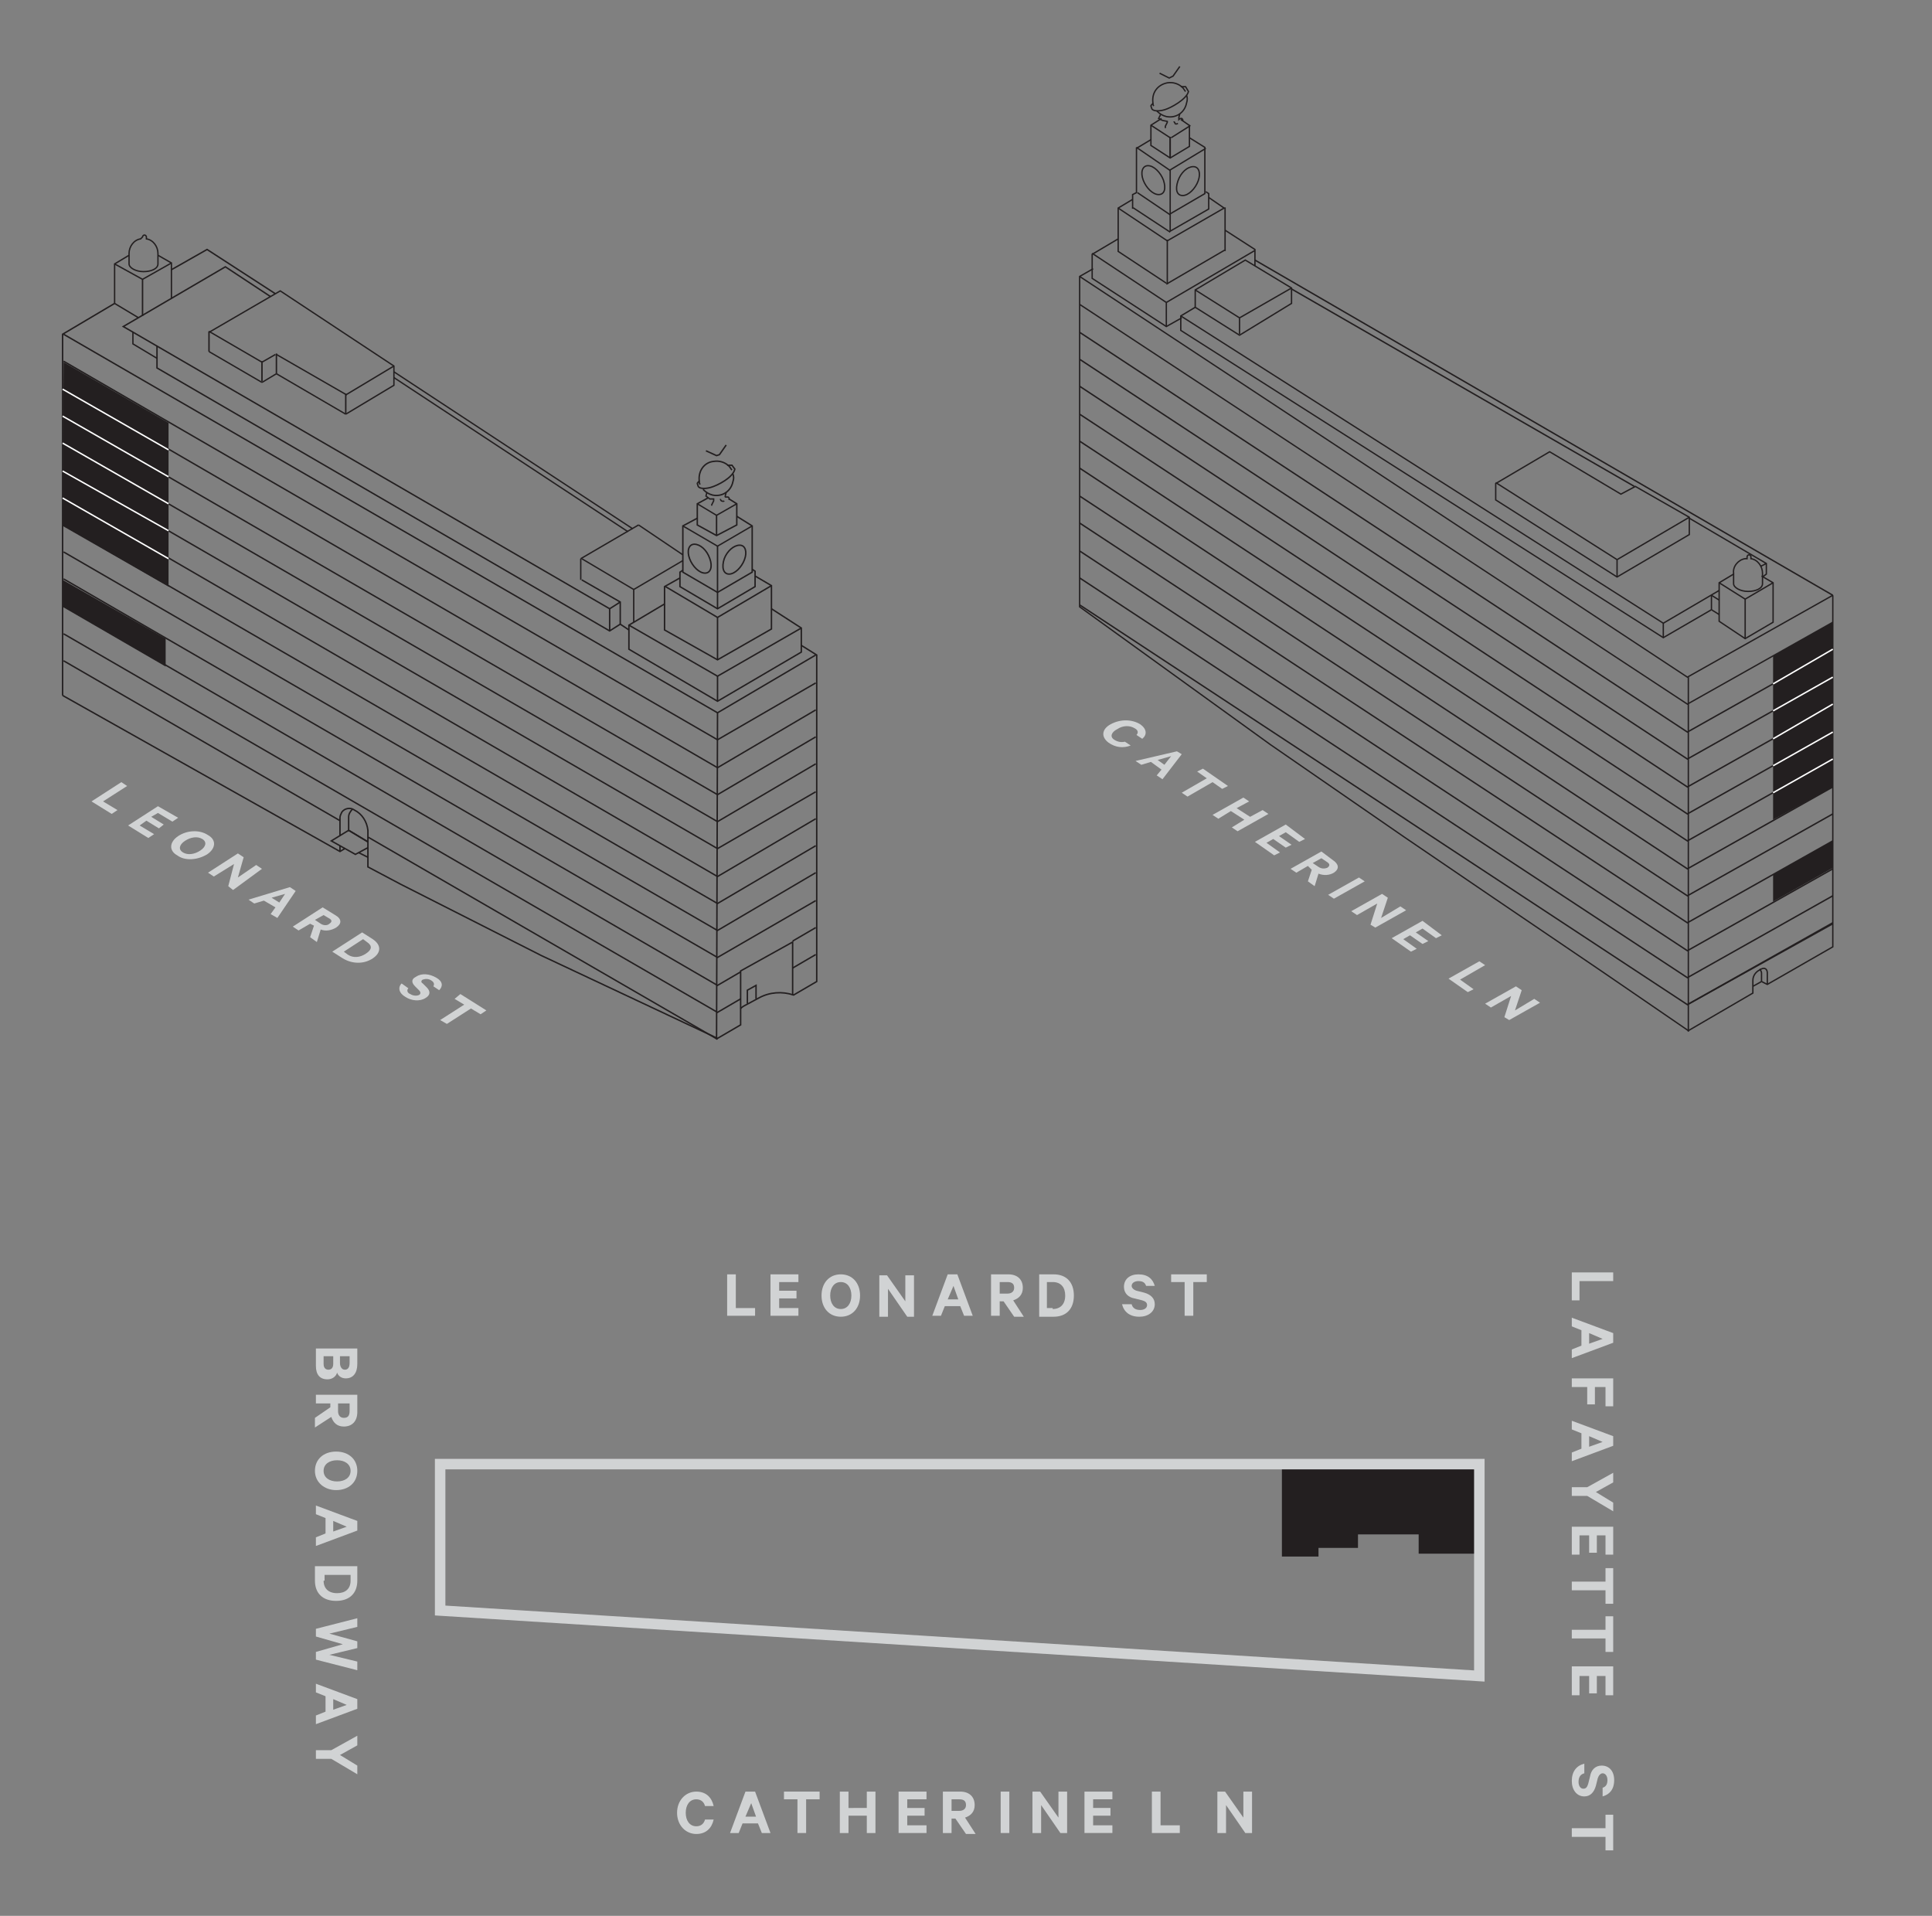 <?xml version="1.0" encoding="utf-8"?>
<!-- Generator: Adobe Illustrator 23.0.0, SVG Export Plug-In . SVG Version: 6.00 Build 0)  -->
<svg version="1.1" id="Layer_1" xmlns="http://www.w3.org/2000/svg" xmlns:xlink="http://www.w3.org/1999/xlink" x="0px" y="0px"
	 viewBox="0 0 200.6 198.9" style="enable-background:new 0 0 200.6 198.9;" xml:space="preserve">
<rect x="0" y="0" width="200.6" height="198.9" fill="#808080" stroke="none"/>
<style type="text/css">
	.st0{enable-background:new    ;}
	.st1{fill:#D1D3D4;}
	.st2{fill:#231F20;}
	.st3{clip-path:url(#SVGID_2_);}
	.st4{fill:none;stroke:#D1D3D4;stroke-width:1.09;stroke-miterlimit:10;}
	.st5{clip-path:url(#SVGID_4_);}
	.st6{fill:none;stroke:#231F20;stroke-width:0.15;stroke-miterlimit:10;}
	.st7{fill:none;stroke:#231F20;stroke-width:0.14;stroke-miterlimit:10;}
	.st8{clip-path:url(#SVGID_6_);}
	.st9{clip-path:url(#SVGID_8_);}
	.st10{fill:none;stroke:#231F20;stroke-width:0.14;stroke-linejoin:bevel;}
	.st11{clip-path:url(#SVGID_10_);}
	.st12{clip-path:url(#SVGID_12_);}
	.st13{clip-path:url(#SVGID_14_);}
	.st14{clip-path:url(#SVGID_16_);}
	.st15{clip-path:url(#SVGID_18_);}
	.st16{fill:none;stroke:#FFFFFF;stroke-width:0.15;stroke-miterlimit:10;}
	.st17{clip-path:url(#SVGID_20_);}
	.st18{clip-path:url(#SVGID_22_);}
	.st19{clip-path:url(#SVGID_24_);}
	.st20{clip-path:url(#SVGID_26_);}
	.st21{clip-path:url(#SVGID_28_);}
	.st22{clip-path:url(#SVGID_30_);}
	.st23{clip-path:url(#SVGID_32_);}
</style>
<title>residence_N_4_key</title>
<g>
	<g id="Layer_1_copy">
		<g>
			<g class="st0">
				<path class="st1" d="M34,143.2c-0.8,0-1.2-0.5-1.2-1.4V140h4.3v1.6c0,0.9-0.4,1.5-1.2,1.5c-0.5,0-0.8-0.3-0.9-0.6
					C34.9,142.9,34.5,143.2,34,143.2z M33.6,140.8v0.8c0,0.4,0.2,0.6,0.5,0.6c0.3,0,0.5-0.2,0.5-0.6v-0.8H33.6z M35.3,141.5
					c0,0.4,0.2,0.7,0.5,0.7c0.3,0,0.5-0.2,0.5-0.7v-0.7h-1V141.5z"/>
				<path class="st1" d="M34.4,145.7h-1.6v-0.9h4.3v1.8c0,0.9-0.5,1.5-1.4,1.5c-0.7,0-1.1-0.4-1.3-1l-1.7,1.1v-1l1.6-1.1V145.7z
					 M35.1,145.7v0.8c0,0.4,0.2,0.7,0.6,0.7c0.4,0,0.6-0.2,0.6-0.7v-0.8H35.1z"/>
			</g>
			<g class="st0">
				<path class="st1" d="M32.7,152.7c0-1.2,0.9-2,2.2-2c1.3,0,2.2,0.8,2.2,2c0,1.2-0.9,2-2.2,2C33.7,154.7,32.7,153.9,32.7,152.7z
					 M36.4,152.7c0-0.7-0.6-1.1-1.4-1.1c-0.8,0-1.4,0.4-1.4,1.1c0,0.7,0.6,1.1,1.4,1.1C35.8,153.8,36.4,153.4,36.4,152.7z"/>
			</g>
			<g class="st0">
				<path class="st1" d="M37.1,158.9l-4.3,1.6v-0.9l1-0.4v-1.6l-1-0.4v-0.9l4.3,1.6V158.9z M34.6,157.9v1.1l1.4-0.5L34.6,157.9z"/>
			</g>
			<g class="st0">
				<path class="st1" d="M37.1,162.6v1.5c0,1.3-0.8,2.1-2.2,2.1s-2.2-0.8-2.2-2.1v-1.5H37.1z M33.6,164.1c0,0.8,0.5,1.3,1.4,1.3
					c0.8,0,1.4-0.4,1.4-1.3v-0.6h-2.7V164.1z"/>
			</g>
			<g class="st0">
				<path class="st1" d="M37.1,171.1l-2.9,0.7l2.9,0.7v0.9l-4.3-1.1v-0.8l2.8-0.8l-2.8-0.8v-0.8l4.3-1.1v0.9l-2.9,0.7l2.9,0.8V171.1
					z"/>
			</g>
			<g class="st0">
				<path class="st1" d="M37.1,177.4l-4.3,1.6v-0.9l1-0.4v-1.6l-1-0.4v-0.9l4.3,1.6V177.4z M34.6,176.4v1.1l1.4-0.5L34.6,176.4z"/>
			</g>
			<g class="st0">
				<path class="st1" d="M37.1,183.3v0.9l-2.7-1.6h-1.6v-0.9h1.6l2.7-1.5v1l-1.8,1L37.1,183.3z"/>
			</g>
		</g>
		<g>
			<g class="st0">
				<path class="st1" d="M167.5,132.1v0.9H164v2h-0.8v-2.9H167.5z"/>
			</g>
			<g class="st0">
				<path class="st1" d="M167.5,139.4l-4.3,1.6v-0.9l1-0.4v-1.6l-1-0.4v-0.9l4.3,1.6V139.4z M165,138.4v1.1l1.4-0.5L165,138.4z"/>
			</g>
			<g class="st0">
				<path class="st1" d="M163.2,143.1h4.3v2.9h-0.8v-2h-1.1v1.8h-0.8V144h-1.6V143.1z"/>
			</g>
			<g class="st0">
				<path class="st1" d="M167.5,150.1l-4.3,1.6v-0.9l1-0.4v-1.6l-1-0.4v-0.9l4.3,1.6V150.1z M165,149.1v1.1l1.4-0.5L165,149.1z"/>
			</g>
			<g class="st0">
				<path class="st1" d="M167.5,156v0.9l-2.7-1.6h-1.6v-0.9h1.6l2.7-1.5v1l-1.8,1L167.5,156z"/>
				<path class="st1" d="M167.5,161.4h-0.8v-2h-0.9v1.8h-0.8v-1.8h-1v2h-0.8v-2.9h4.3V161.4z"/>
				<path class="st1" d="M167.5,162.8v3.7h-0.8v-1.4h-3.5v-0.9h3.5v-1.4H167.5z"/>
				<path class="st1" d="M167.5,167.8v3.7h-0.8v-1.4h-3.5v-0.9h3.5v-1.4H167.5z"/>
				<path class="st1" d="M167.5,176h-0.8v-2h-0.9v1.8h-0.8v-1.8h-1v2h-0.8V173h4.3V176z"/>
			</g>
			<g class="st0">
				<path class="st1" d="M164.5,184.1c-0.4,0.1-0.6,0.4-0.6,0.9c0,0.4,0.2,0.7,0.5,0.7c0.3,0,0.4-0.2,0.5-0.5l0.2-0.8
					c0.1-0.6,0.5-1.1,1.2-1.1c0.8,0,1.3,0.6,1.3,1.5c0,1-0.5,1.5-1.2,1.7v-0.9c0.3-0.1,0.5-0.3,0.5-0.8c0-0.4-0.2-0.7-0.5-0.7
					c-0.2,0-0.4,0.2-0.5,0.5l-0.2,0.8c-0.2,0.7-0.6,1.1-1.2,1.1c-0.8,0-1.3-0.7-1.3-1.6c0-1,0.5-1.6,1.3-1.8V184.1z"/>
			</g>
			<g class="st0">
				<path class="st1" d="M167.5,188.4v3.7h-0.8v-1.4h-3.5v-0.9h3.5v-1.4H167.5z"/>
			</g>
		</g>
		<g>
			<g class="st0">
				<path class="st1" d="M75.5,132.3h0.9v3.5h2v0.8h-2.9V132.3z"/>
				<path class="st1" d="M82.9,132.3v0.8h-2v0.9h1.8v0.8h-1.8v1h2v0.8H80v-4.3H82.9z"/>
			</g>
			<g class="st0">
				<path class="st1" d="M87.3,136.7c-1.2,0-2-0.9-2-2.2c0-1.3,0.8-2.2,2-2.2c1.2,0,2,0.9,2,2.2C89.3,135.8,88.5,136.7,87.3,136.7z
					 M87.3,133.1c-0.7,0-1.1,0.6-1.1,1.4c0,0.8,0.4,1.4,1.1,1.4c0.7,0,1.1-0.6,1.1-1.4C88.4,133.7,88,133.1,87.3,133.1z"/>
			</g>
			<g class="st0">
				<path class="st1" d="M94.9,136.7h-0.7l-2-2.9v2.9h-0.9v-4.3h0.8l1.9,2.7v-2.7h0.9V136.7z"/>
			</g>
			<g class="st0">
				<path class="st1" d="M99.4,132.3l1.6,4.3h-0.9l-0.4-1h-1.6l-0.4,1h-0.9l1.6-4.3H99.4z M98.4,134.9h1.1l-0.5-1.4L98.4,134.9z"/>
			</g>
			<g class="st0">
				<path class="st1" d="M103.8,135v1.6h-0.9v-4.3h1.8c0.9,0,1.5,0.5,1.5,1.4c0,0.7-0.4,1.1-1,1.3l1.1,1.7h-1l-1.1-1.6H103.8z
					 M103.8,134.3h0.8c0.4,0,0.7-0.2,0.7-0.6c0-0.4-0.2-0.6-0.7-0.6h-0.8V134.3z"/>
				<path class="st1" d="M107.9,132.3h1.5c1.3,0,2.1,0.8,2.1,2.2s-0.8,2.2-2.1,2.2h-1.5V132.3z M109.3,135.9c0.8,0,1.3-0.5,1.3-1.4
					c0-0.8-0.4-1.4-1.3-1.4h-0.6v2.7H109.3z"/>
			</g>
			<g class="st0">
				<path class="st1" d="M117.5,135.4c0.1,0.4,0.4,0.6,0.9,0.6c0.4,0,0.7-0.2,0.7-0.5c0-0.3-0.2-0.4-0.5-0.5l-0.8-0.2
					c-0.6-0.1-1.1-0.5-1.1-1.2c0-0.8,0.6-1.3,1.5-1.3c1,0,1.5,0.5,1.7,1.2H119c-0.1-0.3-0.3-0.5-0.8-0.5c-0.4,0-0.7,0.2-0.7,0.5
					c0,0.2,0.2,0.4,0.5,0.5l0.8,0.2c0.7,0.2,1.1,0.6,1.1,1.2c0,0.8-0.7,1.3-1.6,1.3c-1,0-1.6-0.5-1.8-1.3H117.5z"/>
			</g>
			<g class="st0">
				<path class="st1" d="M121.6,132.3h3.7v0.8h-1.4v3.5H123v-3.5h-1.4V132.3z"/>
			</g>
		</g>
		<g>
			<g class="st0">
				<path class="st1" d="M72.3,186c1,0,1.6,0.6,1.8,1.5h-0.9c-0.1-0.4-0.4-0.7-0.9-0.7c-0.7,0-1.1,0.6-1.1,1.4
					c0,0.8,0.4,1.4,1.1,1.4c0.5,0,0.8-0.3,0.9-0.7h0.9c-0.2,0.9-0.8,1.5-1.8,1.5c-1.1,0-2-0.9-2-2.2C70.3,186.9,71.2,186,72.3,186z"
					/>
			</g>
			<g class="st0">
				<path class="st1" d="M78.4,186l1.6,4.3h-0.9l-0.4-1h-1.6l-0.4,1h-0.9l1.6-4.3H78.4z M77.4,188.6h1.1l-0.5-1.4L77.4,188.6z"/>
			</g>
			<g class="st0">
				<path class="st1" d="M81.4,186h3.7v0.8h-1.4v3.5h-0.9v-3.5h-1.4V186z"/>
			</g>
			<g class="st0">
				<path class="st1" d="M90.9,186v4.3H90v-1.8h-1.9v1.8h-0.9V186h0.9v1.7H90V186H90.9z"/>
			</g>
			<g class="st0">
				<path class="st1" d="M96.2,186v0.8h-2v0.9H96v0.8h-1.8v1h2v0.8h-2.9V186H96.2z"/>
				<path class="st1" d="M98.8,188.7v1.6h-0.9V186h1.8c0.9,0,1.5,0.5,1.5,1.4c0,0.7-0.4,1.1-1,1.3l1.1,1.7h-1l-1.1-1.6H98.8z
					 M98.8,188h0.8c0.4,0,0.7-0.2,0.7-0.6c0-0.4-0.2-0.6-0.7-0.6h-0.8V188z"/>
			</g>
			<g class="st0">
				<path class="st1" d="M104.8,190.3h-0.9V186h0.9V190.3z"/>
			</g>
			<g class="st0">
				<path class="st1" d="M110.8,190.3h-0.7l-2-2.9v2.9h-0.9V186h0.8l1.9,2.7V186h0.9V190.3z"/>
				<path class="st1" d="M115.5,186v0.8h-2v0.9h1.8v0.8h-1.8v1h2v0.8h-2.9V186H115.5z"/>
				<path class="st1" d="M119.6,186h0.9v3.5h2v0.8h-2.9V186z"/>
			</g>
			<g class="st0">
				<path class="st1" d="M130,190.3h-0.7l-2-2.9v2.9h-0.9V186h0.8l1.9,2.7V186h0.9V190.3z"/>
			</g>
		</g>
	</g>
	<g>
		<polyline class="st2" points="133.1,151.9 133.1,152 133.1,161.6 136.9,161.6 136.9,160.7 141,160.7 141,159.3 147.3,159.3 
			147.3,161.3 153.6,161.3 153.6,152 		"/>
		<g>
			<defs>
				<rect id="SVGID_1_" x="44.3" y="150.4" width="112" height="25.3"/>
			</defs>
			<clipPath id="SVGID_2_">
				<use xlink:href="#SVGID_1_"  style="overflow:visible;"/>
			</clipPath>
			<g class="st3">
				<polygon class="st4" points="153.6,152 153.6,174 45.7,167.2 45.7,152 				"/>
			</g>
		</g>
		<g>
			<defs>
				<rect id="SVGID_3_" x="4.7" y="6" width="187.4" height="104.8"/>
			</defs>
			<clipPath id="SVGID_4_">
				<use xlink:href="#SVGID_3_"  style="overflow:visible;"/>
			</clipPath>
			<g class="st5">
				<g class="st0">
					<path class="st1" d="M12.6,81.2l0.6,0.4l-2.5,1.6l1.5,0.9l-0.6,0.4l-2.1-1.3L12.6,81.2z"/>
					<path class="st1" d="M18.5,84.9l-0.6,0.4l-1.5-0.9l-0.7,0.4l1.3,0.8l-0.5,0.4l-1.3-0.8l-0.7,0.5l1.5,0.9l-0.6,0.4l-2.1-1.3
						l3.1-2L18.5,84.9z"/>
				</g>
				<g class="st0">
					<path class="st1" d="M18.4,88.8c-0.9-0.5-0.8-1.4,0.1-2c0.9-0.6,2.2-0.7,3.1-0.1c0.9,0.5,0.8,1.4-0.1,2
						C20.5,89.3,19.2,89.4,18.4,88.8z M21,87.1c-0.5-0.3-1.2-0.2-1.8,0.2c-0.6,0.4-0.7,0.9-0.2,1.2c0.5,0.3,1.2,0.2,1.8-0.2
						C21.4,87.9,21.5,87.4,21,87.1z"/>
				</g>
				<g class="st0">
					<path class="st1" d="M24.2,92.4L23.7,92l0.6-2.3l-2.1,1.3l-0.6-0.4l3.1-2l0.6,0.4l-0.6,2.1l1.9-1.3l0.6,0.4L24.2,92.4z"/>
				</g>
				<g class="st0">
					<path class="st1" d="M30.7,92.5l-1.9,2.8l-0.7-0.4l0.5-0.7l-1.2-0.7l-1,0.3l-0.6-0.4l4.3-1.3L30.7,92.5z M28.2,93.2l0.8,0.5
						l0.6-0.9L28.2,93.2z"/>
				</g>
				<g class="st0">
					<path class="st1" d="M32.2,95.9L31,96.6l-0.6-0.4l3.1-2l1.3,0.8c0.7,0.4,0.7,0.9,0.1,1.3c-0.5,0.3-1.1,0.4-1.6,0.2l-0.4,1.3
						l-0.7-0.5l0.4-1.2L32.2,95.9z M32.7,95.5l0.6,0.4c0.3,0.2,0.7,0.2,0.9,0c0.3-0.2,0.3-0.4-0.1-0.6L33.6,95L32.7,95.5z"/>
					<path class="st1" d="M37.6,96.8l1.1,0.7c0.9,0.6,0.9,1.4,0,2c-0.9,0.6-2.1,0.6-3.1,0l-1.1-0.7L37.6,96.8z M36.1,99.1
						c0.6,0.4,1.3,0.3,1.9-0.1c0.6-0.4,0.7-0.8,0.1-1.2l-0.4-0.3l-2,1.3L36.1,99.1z"/>
				</g>
				<g class="st0">
					<path class="st1" d="M42.4,102.6c-0.2,0.2-0.1,0.5,0.2,0.6c0.3,0.2,0.7,0.2,0.9,0.1c0.2-0.1,0.2-0.3,0-0.5l-0.4-0.4
						c-0.3-0.3-0.5-0.7,0.1-1c0.6-0.4,1.4-0.3,2.1,0.1c0.7,0.4,0.7,0.9,0.3,1.3l-0.6-0.4c0.1-0.2,0.1-0.4-0.2-0.6
						c-0.3-0.2-0.6-0.2-0.9-0.1c-0.2,0.1-0.2,0.3,0,0.4l0.4,0.4c0.4,0.4,0.4,0.8-0.1,1.1c-0.6,0.4-1.5,0.3-2.1-0.1
						c-0.7-0.4-0.8-1-0.4-1.4L42.4,102.6z"/>
				</g>
				<g class="st0">
					<path class="st1" d="M47.8,103.2l2.7,1.7l-0.6,0.4l-1-0.6l-2.5,1.6l-0.7-0.4l2.5-1.6l-1-0.6L47.8,103.2z"/>
				</g>
				<line class="st6" x1="74.5" y1="68.5" x2="74.5" y2="64.1"/>
				<line class="st6" x1="14.8" y1="32.8" x2="14.8" y2="29"/>
				<line class="st6" x1="27.2" y1="37.5" x2="27.2" y2="39.6"/>
				<line class="st6" x1="21.7" y1="34.4" x2="21.7" y2="36.5"/>
				<line class="st6" x1="28.7" y1="36.7" x2="28.7" y2="38.8"/>
				<line class="st7" x1="28.7" y1="38.8" x2="27.2" y2="39.7"/>
				<line class="st7" x1="28.6" y1="36.8" x2="27.2" y2="37.6"/>
				<line class="st7" x1="66.3" y1="54.5" x2="60.3" y2="58"/>
				<line class="st7" x1="70.9" y1="58.2" x2="65.8" y2="61.2"/>
				<line class="st6" x1="35.9" y1="40.9" x2="35.9" y2="43"/>
				<line class="st7" x1="40.9" y1="39.2" x2="65.2" y2="55.2"/>
				<line class="st7" x1="66.3" y1="54.5" x2="70.9" y2="57.6"/>
				<line class="st7" x1="40.9" y1="38.6" x2="65.7" y2="54.9"/>
				<line class="st7" x1="11.9" y1="31.5" x2="14.4" y2="33"/>
				<line class="st7" x1="21.7" y1="34.4" x2="27.2" y2="37.6"/>
				<line class="st7" x1="28.7" y1="36.8" x2="36" y2="41"/>
				<line class="st7" x1="28.7" y1="38.8" x2="35.9" y2="43"/>
				<line class="st7" x1="60.4" y1="58" x2="65.8" y2="61.2"/>
				<line class="st6" x1="74.4" y1="55.6" x2="74.4" y2="53.5"/>
				<polyline class="st6" points="65.3,65.4 64.4,64.8 63.3,65.5 16.3,38.2 16.3,35.9 				"/>
				<polyline class="st6" points="28.1,30.8 23.4,27.7 12.8,33.9 63.3,63.2 				"/>
				<line class="st6" x1="63.3" y1="63.2" x2="63.3" y2="65.5"/>
				<line class="st6" x1="64.4" y1="62.5" x2="63.3" y2="63.2"/>
				<polyline class="st6" points="64.4,64.8 64.4,62.5 60.4,60.2 				"/>
				<line class="st6" x1="74.5" y1="72.8" x2="74.5" y2="70.2"/>
				<polyline class="st6" points="80.1,63.2 83.2,65.2 83.2,67.7 74.5,72.8 65.3,67.4 65.3,64.9 69,62.7 				"/>
				<polyline class="st6" points="83.2,65.2 74.5,70.2 65.3,64.9 				"/>
				<polyline class="st7" points="13.8,34.5 13.8,35.7 16.3,37.2 				"/>
				<line class="st7" x1="21.7" y1="36.5" x2="27.2" y2="39.7"/>
				<line class="st7" x1="60.3" y1="60.2" x2="60.3" y2="58"/>
				<line class="st7" x1="65.8" y1="64.6" x2="65.8" y2="61.2"/>
				<polyline class="st7" points="78.1,54.6 74.5,56.7 70.9,54.6 				"/>
				<polyline class="st6" points="78.1,59.1 78.4,59.3 78.4,60.9 74.5,63.2 70.6,60.9 70.6,59.4 70.9,59.2 				"/>
				<line class="st6" x1="74.5" y1="63.2" x2="74.5" y2="56.7"/>
				<polyline class="st6" points="78.4,59.8 80.1,60.8 80.1,65.3 74.5,68.5 69,65.4 69,60.9 70.6,60 				"/>
				<polyline class="st6" points="80.1,60.8 74.5,64.1 69.1,60.9 				"/>
				<polyline class="st6" points="11.9,31.5 6.5,34.7 6.5,72.2 				"/>
				<polyline class="st6" points="17.8,28 21.5,25.9 28.6,30.5 				"/>
				<line class="st6" x1="74.5" y1="74" x2="74.4" y2="107.9"/>
				<line class="st6" x1="74.5" y1="107.9" x2="38.2" y2="86.9"/>
				<polyline class="st6" points="84.7,73.7 74.5,79.7 6.6,40.3 				"/>
				<polyline class="st6" points="84.7,76.5 74.5,82.5 6.6,43.2 				"/>
				<polyline class="st6" points="84.7,79.3 74.5,85.3 6.6,46 				"/>
				<polyline class="st6" points="84.7,82.2 74.5,88.1 6.6,48.8 				"/>
				<polyline class="st6" points="84.7,85 74.5,91 6.6,51.6 				"/>
				<polyline class="st6" points="84.7,87.8 74.5,93.8 6.6,54.5 				"/>
				<polyline class="st6" points="84.7,90.6 74.5,96.6 6.6,57.3 				"/>
				<polyline class="st6" points="84.7,93.5 74.5,99.4 6.6,60.1 				"/>
				<line class="st6" x1="84.7" y1="96.3" x2="82.3" y2="97.7"/>
				<polyline class="st6" points="76.9,100.9 74.5,102.3 6.6,62.9 				"/>
				<line class="st6" x1="82.3" y1="100.5" x2="84.7" y2="99.1"/>
				<polyline class="st6" points="76.9,103.7 74.5,105.1 6.6,65.8 				"/>
				<polyline class="st6" points="84.7,70.9 74.5,76.8 6.6,37.5 				"/>
				<line class="st6" x1="35.3" y1="85.2" x2="6.6" y2="68.6"/>
				<polyline class="st7" points="13.4,26.5 11.9,27.4 11.9,31.5 				"/>
				<polyline class="st7" points="16.4,26.5 17.8,27.3 17.8,31 				"/>
				<polyline class="st7" points="11.9,27.4 14.8,29 17.8,27.3 				"/>
				<polyline class="st6" points="75.7,51.8 76.5,52.3 76.5,54.5 74.4,55.6 72.4,54.5 72.4,52.3 73.5,51.7 				"/>
				<polyline class="st7" points="76.5,52.3 74.4,53.5 72.4,52.3 				"/>
				<g>
					<defs>
						<rect id="SVGID_5_" x="4.8" y="10.7" width="86.7" height="99.3"/>
					</defs>
					<clipPath id="SVGID_6_">
						<use xlink:href="#SVGID_5_"  style="overflow:visible;"/>
					</clipPath>
					<g class="st8">
						<path class="st6" d="M72.6,49.9c0,0.1-0.2,0.2-0.2,0.3l0.1,0.3c0.1,0.2,0.6,0.3,1.3,0.1s2.3-1,2.5-1.9L76,48.3
							c-0.2,0-0.3,0-0.5,0"/>
					</g>
				</g>
				<polyline class="st6" points="73.3,46.8 74.4,47.3 74.7,47.2 75.4,46.2 				"/>
				<g>
					<defs>
						<rect id="SVGID_7_" x="4.8" y="10.7" width="86.7" height="99.3"/>
					</defs>
					<clipPath id="SVGID_8_">
						<use xlink:href="#SVGID_7_"  style="overflow:visible;"/>
					</clipPath>
					<g class="st9">
						<path class="st6" d="M76.1,49.2c0.1,0.3,0.1,0.5,0,0.8c-0.2,1-1.1,1.6-2.1,1.4c-0.4-0.1-0.7-0.3-0.9-0.5L73,50.8"/>
						<path class="st6" d="M72.7,50.3c-0.1-0.1-0.1-0.3-0.1-0.4c-0.1-1,0.5-1.9,1.5-2c0.6-0.1,1.2,0.1,1.6,0.5
							c0.1,0.1,0.2,0.3,0.3,0.4"/>
						<path class="st6" d="M73.7,58c0.3,0.8,0.1,1.5-0.5,1.5s-1.3-0.7-1.6-1.5s-0.1-1.5,0.5-1.5S73.4,57.1,73.7,58z"/>
						<path class="st6" d="M75.2,58c-0.3,0.9-0.1,1.6,0.5,1.6s1.3-0.7,1.6-1.5s0.1-1.5-0.5-1.5S75.5,57.2,75.2,58z"/>
						<path class="st10" d="M75.7,51.9c0-0.1,0-0.1,0-0.2c0,0-0.1-0.1-0.1-0.1c-0.1,0-0.2,0-0.3,0c0,0,0-0.1,0-0.1l0,0l0.1-0.4"/>
						<path class="st7" d="M74.8,51.8c0,0.1,0.1,0.2,0.1,0.2s0.2,0.1,0.3,0"/>
					</g>
				</g>
				<polyline class="st7" points="73.9,52.5 73.9,52.4 74.1,52 74.1,51.8 73.7,51.8 73.3,51.5 73.4,51.1 				"/>
				<polyline class="st6" points="72.4,53.8 70.9,54.6 70.9,59.4 74.5,61.5 78.1,59.4 78.1,54.6 76.5,53.6 				"/>
				<g>
					<defs>
						<rect id="SVGID_9_" x="4.8" y="10.7" width="86.7" height="99.3"/>
					</defs>
					<clipPath id="SVGID_10_">
						<use xlink:href="#SVGID_9_"  style="overflow:visible;"/>
					</clipPath>
					<g class="st11">
						<path class="st7" d="M14.6,24.8c-0.7,0.1-1.2,0.8-1.2,1.5v1.1c0,0.4,0.7,0.8,1.5,0.8s1.5-0.3,1.5-0.8v-1.1
							c0-0.7-0.5-1.4-1.2-1.5v-0.2c0-0.1-0.1-0.2-0.2-0.2s-0.2,0.1-0.2,0.2L14.6,24.8z"/>
					</g>
				</g>
				<polyline class="st6" points="84.7,68 74.5,74 6.6,34.7 				"/>
				<polyline class="st6" points="38.2,87.4 36.2,86.2 34.4,87.3 36.9,88.7 38.2,88 				"/>
				<line class="st6" x1="38.2" y1="87.4" x2="36.2" y2="86.2"/>
				<line class="st6" x1="38.2" y1="89" x2="37.2" y2="88.5"/>
				<g>
					<defs>
						<rect id="SVGID_11_" x="4.8" y="10.7" width="86.7" height="99.3"/>
					</defs>
					<clipPath id="SVGID_12_">
						<use xlink:href="#SVGID_11_"  style="overflow:visible;"/>
					</clipPath>
					<g class="st12">
						<path class="st6" d="M36.6,84c-0.2,0.2-0.4,0.5-0.4,0.8v1.5"/>
					</g>
				</g>
				<polyline class="st6" points="35.8,88.1 35.3,88.4 6.5,72.2 				"/>
				<line class="st6" x1="35.3" y1="88.4" x2="35.3" y2="87.8"/>
				<g>
					<defs>
						<rect id="SVGID_13_" x="4.8" y="10.7" width="86.7" height="99.3"/>
					</defs>
					<clipPath id="SVGID_14_">
						<use xlink:href="#SVGID_13_"  style="overflow:visible;"/>
					</clipPath>
					<g class="st13">
						<path class="st6" d="M82.3,103.3v-5.5l-5.4,3v5.6l-2.4,1.4l-18.3-8.6l-14.6-7.4L38.2,90v-3.8c-0.1-0.9-0.6-1.7-1.4-2.1
							c-0.4-0.3-1-0.2-1.3,0.2c-0.1,0.2-0.2,0.4-0.2,0.6v1.9"/>
					</g>
				</g>
				<polyline class="st6" points="78.5,103.7 78.5,102.3 77.6,102.8 77.6,104.2 				"/>
				<g>
					<defs>
						<rect id="SVGID_15_" x="4.8" y="10.7" width="86.7" height="99.3"/>
					</defs>
					<clipPath id="SVGID_16_">
						<use xlink:href="#SVGID_15_"  style="overflow:visible;"/>
					</clipPath>
					<g class="st14">
						<path class="st6" d="M83.2,67l1.6,1v33.9l-2.4,1.4c-1.2-0.4-2.5-0.3-3.6,0.3l-1.3,0.7c-0.2,0.1-0.4,0.2-0.6,0.4"/>
					</g>
				</g>
				<polyline class="st7" points="35.9,43 40.9,40 40.9,38 29.1,30.2 21.7,34.5 				"/>
				<line class="st7" x1="40.9" y1="38" x2="35.9" y2="41"/>
				<g>
					<defs>
						<rect id="SVGID_17_" x="4.8" y="10.7" width="86.7" height="99.3"/>
					</defs>
					<clipPath id="SVGID_18_">
						<use xlink:href="#SVGID_17_"  style="overflow:visible;"/>
					</clipPath>
					<g class="st15">
						<g class="st0">
							<path class="st1" d="M197.5,74.5c0.7,0.5,0.7,1.1,0.2,1.5l-0.6-0.4c0.2-0.2,0.2-0.5-0.2-0.7c-0.5-0.3-1.2-0.3-1.8,0.1
								c-0.6,0.3-0.8,0.8-0.3,1.1c0.3,0.2,0.7,0.3,1.1,0.2l0.6,0.4c-0.7,0.3-1.6,0.2-2.3-0.3c-0.8-0.6-0.7-1.4,0.2-1.9
								C195.4,74,196.7,74,197.5,74.5z"/>
						</g>
						<g class="st0">
							<path class="st1" d="M201.8,77.6l-2,2.6l-0.6-0.4l0.5-0.6l-1.1-0.8l-1,0.3l-0.6-0.4l4.3-1L201.8,77.6z M199.2,78.2l0.7,0.5
								l0.7-0.9L199.2,78.2z"/>
						</g>
						<g class="st0">
							<path class="st1" d="M204,79.1l2.6,1.8l-0.6,0.3l-1-0.7l-2.6,1.5l-0.6-0.4l2.6-1.5l-1-0.7L204,79.1z"/>
						</g>
						<g class="st0">
							<path class="st1" d="M210.7,83.8l-3.2,1.8l-0.6-0.4l1.3-0.8l-1.4-0.9l-1.3,0.8l-0.6-0.4l3.2-1.8l0.6,0.4l-1.3,0.7l1.4,0.9
								l1.3-0.7L210.7,83.8z"/>
						</g>
						<g class="st0">
							<path class="st1" d="M214.5,86.5l-0.6,0.3l-1.4-1l-0.7,0.4l1.3,0.9l-0.6,0.3l-1.3-0.9l-0.7,0.4l1.4,1l-0.6,0.3l-2-1.4
								l3.2-1.8L214.5,86.5z"/>
							<path class="st1" d="M214.8,89.2l-1.2,0.7l-0.6-0.4l3.2-1.8l1.2,0.9c0.6,0.4,0.7,0.9,0.1,1.3c-0.5,0.3-1.1,0.3-1.6,0.1
								l-0.4,1.3l-0.7-0.5l0.4-1.2L214.8,89.2z M215.4,88.9l0.6,0.4c0.3,0.2,0.7,0.2,0.9,0.1c0.3-0.2,0.3-0.4,0-0.6l-0.6-0.4
								L215.4,88.9z"/>
							<path class="st1" d="M217.6,92.6l-0.6-0.4l3.2-1.8l0.6,0.4L217.6,92.6z"/>
							<path class="st1" d="M221.9,95.6l-0.5-0.3L222,93l-2.1,1.2l-0.6-0.4l3.2-1.8l0.6,0.4l-0.7,2.1l2-1.2l0.6,0.4L221.9,95.6z"/>
							<path class="st1" d="M228.8,96.4l-0.6,0.3l-1.4-1l-0.7,0.4l1.3,0.9l-0.6,0.3l-1.3-0.9l-0.7,0.4l1.4,1l-0.6,0.3l-2-1.4
								l3.2-1.8L228.8,96.4z"/>
							<path class="st1" d="M232.7,99.1l0.6,0.4l-2.6,1.5l1.4,1l-0.6,0.3l-2-1.4L232.7,99.1z"/>
						</g>
						<g class="st0">
							<path class="st1" d="M235.7,105.2l-0.5-0.3l0.7-2.2l-2.1,1.2l-0.6-0.4l3.2-1.8l0.6,0.4l-0.7,2.1l2-1.2l0.6,0.4L235.7,105.2z"
								/>
						</g>
						<path class="st7" d="M262.6,101.5v-1.2c0-0.3-0.2-0.7-0.8-0.3c-0.4,0.2-0.7,0.6-0.7,1.1v1.3l-6.7,3.9l-8.9-6.1l-11.2-7.7
							l-9.4-6.4L211,76.6l-19.9-14.3V28l1.4-0.8"/>
						<path class="st7" d="M199.8,18c0.3,0.9,0.1,1.5-0.5,1.5s-1.3-0.7-1.6-1.5s-0.1-1.5,0.5-1.5S199.5,17.2,199.8,18z"/>
						<path class="st7" d="M198.7,10c0,0.1-0.2,0.2-0.2,0.3l0.1,0.3c0.1,0.2,0.6,0.3,1.3,0.1s2.3-1.1,2.5-1.9l-0.2-0.5
							c-0.2,0-0.3,0-0.5,0"/>
						<path class="st7" d="M202.3,9.2c0.1,0.2,0.1,0.5,0,0.8c-0.2,1-1.1,1.6-2.1,1.4c0,0,0,0,0,0c-0.4-0.1-0.7-0.3-0.9-0.5l-0.1-0.1
							"/>
						<path class="st7" d="M198.9,10.4c-0.1-0.1-0.1-0.3-0.1-0.4c-0.1-1,0.5-1.9,1.5-2c0.6-0.1,1.2,0.1,1.6,0.5
							c0.1,0.1,0.2,0.3,0.3,0.4"/>
					</g>
				</g>
				<polygon class="st2" points="6.6,37.6 6.5,54.6 17.5,60.9 17.5,43.9 				"/>
				<line class="st16" x1="6.5" y1="40.4" x2="17.5" y2="46.7"/>
				<line class="st16" x1="6.5" y1="43.2" x2="17.5" y2="49.5"/>
				<line class="st16" x1="6.5" y1="46" x2="17.5" y2="52.3"/>
				<line class="st16" x1="6.5" y1="48.9" x2="17.5" y2="55.1"/>
				<line class="st16" x1="6.5" y1="51.7" x2="17.5" y2="58"/>
				<polygon class="st2" points="6.5,60.2 6.5,63 17.2,69.2 17.2,66.3 				"/>
				<g>
					<defs>
						<rect id="SVGID_19_" x="105.3" y="6" width="86.7" height="104.7"/>
					</defs>
					<clipPath id="SVGID_20_">
						<use xlink:href="#SVGID_19_"  style="overflow:visible;"/>
					</clipPath>
					<g class="st17">
						<path class="st6" d="M3.3,104v-5.5l-5.4,3v5.6l-2.4,1.4l-18.2-8.6l-14.6-7.4l-3.3-1.9v-3.9c-0.1-0.9-0.7-1.7-1.4-2.1
							c-0.4-0.3-1-0.2-1.3,0.3c-0.1,0.2-0.2,0.4-0.2,0.6v1.9"/>
						<path class="st6" d="M4.1,67.7l1.6,1v33.9L3.3,104c-1.2-0.4-2.5-0.3-3.7,0.3l-1.2,0.7c-0.2,0.1-0.4,0.2-0.5,0.4"/>
					</g>
				</g>
				<polyline class="st6" points="190.3,67.5 175.2,76 112.1,34.5 				"/>
				<polyline class="st6" points="190.3,70.3 175.2,78.8 112.1,37.3 				"/>
				<polyline class="st6" points="190.3,73.2 175.2,81.7 112.1,40.1 				"/>
				<polyline class="st6" points="190.3,76 175.2,84.5 112.1,43 				"/>
				<polyline class="st6" points="190.3,78.8 175.2,87.3 112.1,45.8 				"/>
				<polyline class="st6" points="190.3,81.7 175.2,90.2 112.1,48.6 				"/>
				<polyline class="st6" points="190.3,84.5 175.2,93 112.1,51.5 				"/>
				<polyline class="st6" points="190.3,87.3 175.2,95.8 112.1,54.3 				"/>
				<polyline class="st6" points="190.3,90.2 175.2,98.7 112.1,57.2 				"/>
				<polyline class="st6" points="190.3,93 175.2,101.5 112.1,60 				"/>
				<polyline class="st6" points="190.3,95.9 175.2,104.3 112.1,62.8 				"/>
				<line class="st6" x1="190.3" y1="95.8" x2="175.2" y2="104.3"/>
				<g class="st0">
					<path class="st1" d="M118.4,75.2c0.7,0.5,0.7,1.1,0.2,1.5l-0.6-0.4c0.2-0.2,0.2-0.5-0.2-0.7c-0.5-0.3-1.2-0.3-1.8,0.1
						c-0.6,0.3-0.8,0.8-0.3,1.1c0.3,0.2,0.7,0.3,1.1,0.2l0.6,0.4c-0.8,0.3-1.6,0.2-2.3-0.3c-0.8-0.6-0.7-1.4,0.2-1.9
						C116.4,74.6,117.6,74.7,118.4,75.2z"/>
				</g>
				<g class="st0">
					<path class="st1" d="M122.7,78.3l-2,2.6l-0.6-0.4l0.5-0.6l-1.1-0.8l-1,0.3l-0.6-0.4l4.3-1L122.7,78.3z M120.2,78.9l0.7,0.5
						l0.7-0.9L120.2,78.9z"/>
				</g>
				<g class="st0">
					<path class="st1" d="M124.9,79.8l2.6,1.8l-0.6,0.3l-1-0.7l-2.6,1.5l-0.6-0.4l2.6-1.5l-1-0.7L124.9,79.8z"/>
					<path class="st1" d="M131.7,84.5l-3.2,1.8l-0.6-0.4l1.3-0.8l-1.4-0.9l-1.3,0.8l-0.6-0.4l3.2-1.8l0.6,0.4l-1.3,0.7l1.4,0.9
						l1.3-0.7L131.7,84.5z"/>
					<path class="st1" d="M135.5,87.1l-0.6,0.3l-1.4-1l-0.7,0.4l1.3,0.9l-0.6,0.3l-1.3-0.9l-0.7,0.4l1.4,1l-0.6,0.3l-2-1.4l3.2-1.8
						L135.5,87.1z"/>
					<path class="st1" d="M135.8,89.9l-1.2,0.7l-0.6-0.4l3.2-1.8l1.2,0.9c0.6,0.4,0.7,0.9,0.1,1.3c-0.5,0.3-1.1,0.3-1.6,0.1
						l-0.4,1.3l-0.7-0.5l0.4-1.2L135.8,89.9z M136.3,89.6l0.6,0.4c0.3,0.2,0.6,0.2,0.9,0.1c0.3-0.2,0.3-0.4,0-0.6l-0.6-0.4
						L136.3,89.6z"/>
					<path class="st1" d="M138.5,93.3l-0.6-0.4l3.2-1.8l0.6,0.4L138.5,93.3z"/>
					<path class="st1" d="M142.8,96.3l-0.5-0.3l0.7-2.2l-2.1,1.2l-0.6-0.4l3.2-1.8l0.6,0.4l-0.7,2.1l2-1.2l0.6,0.4L142.8,96.3z"/>
					<path class="st1" d="M149.7,97.1l-0.6,0.3l-1.4-1l-0.7,0.4l1.3,0.9l-0.6,0.3l-1.3-0.9l-0.7,0.4l1.4,1l-0.6,0.3l-2-1.4l3.2-1.8
						L149.7,97.1z"/>
					<path class="st1" d="M153.6,99.8l0.6,0.4l-2.6,1.5l1.4,1l-0.6,0.3l-2-1.4L153.6,99.8z"/>
				</g>
				<g class="st0">
					<path class="st1" d="M156.7,105.9l-0.5-0.3l0.7-2.2l-2.1,1.2l-0.6-0.4l3.2-1.8l0.6,0.4l-0.7,2.1l2-1.2l0.6,0.4L156.7,105.9z"/>
				</g>
				<polyline class="st7" points="190.3,64.6 175.2,73.1 112.1,31.6 				"/>
				<line class="st7" x1="175.3" y1="70.3" x2="175.3" y2="107.1"/>
				<line class="st7" x1="182.9" y1="101.9" x2="182" y2="102.4"/>
				<polyline class="st7" points="182.9,101.9 183.5,102.2 190.3,98.3 190.3,61.8 				"/>
				<polyline class="st7" points="190.3,61.8 175.2,70.3 112.1,28.7 				"/>
				<g>
					<defs>
						<rect id="SVGID_21_" x="105.3" y="6" width="86.7" height="104.7"/>
					</defs>
					<clipPath id="SVGID_22_">
						<use xlink:href="#SVGID_21_"  style="overflow:visible;"/>
					</clipPath>
					<g class="st18">
						<path class="st7" d="M182.9,101.9V101c0-0.1-0.1-0.3-0.2-0.4"/>
						<path class="st7" d="M183.5,102.2V101c0-0.3-0.2-0.7-0.8-0.3c-0.4,0.2-0.7,0.6-0.7,1.1v1.3l-6.7,3.9l-8.9-6.1l-11.2-7.6
							l-9.4-6.4l-13.9-9.6l-19.8-14.3V28.7l1.4-0.8"/>
					</g>
				</g>
				<line class="st7" x1="177.7" y1="63.3" x2="177.7" y2="61.8"/>
				<line class="st7" x1="121.1" y1="31.4" x2="121.1" y2="33.9"/>
				<line class="st7" x1="177.7" y1="63.3" x2="178.5" y2="63.8"/>
				<line class="st7" x1="177.7" y1="61.8" x2="178.5" y2="62.3"/>
				<line class="st7" x1="121.5" y1="16.3" x2="121.5" y2="14.3"/>
				<line class="st7" x1="121.5" y1="16.4" x2="121.5" y2="14.2"/>
				<line class="st7" x1="121.2" y1="29.5" x2="121.2" y2="24.9"/>
				<polyline class="st7" points="122.7,33 121.1,33.9 113.4,28.9 113.4,26.4 116.1,24.8 				"/>
				<polyline class="st7" points="121.5,22.2 125.1,20.1 125.1,15.4 125.1,15.3 123.5,14.3 				"/>
				<g>
					<defs>
						<rect id="SVGID_23_" x="105.3" y="6" width="86.7" height="104.7"/>
					</defs>
					<clipPath id="SVGID_24_">
						<use xlink:href="#SVGID_23_"  style="overflow:visible;"/>
					</clipPath>
					<g class="st19">
						<path class="st7" d="M120.8,18.7c0.3,0.9,0.1,1.5-0.5,1.5s-1.3-0.7-1.6-1.5s-0.1-1.5,0.5-1.5S120.5,17.9,120.8,18.7z"/>
						<path class="st7" d="M122.3,18.8c-0.3,0.9-0.1,1.5,0.5,1.5s1.3-0.7,1.6-1.5s0.1-1.5-0.5-1.5S122.6,17.9,122.3,18.8z"/>
					</g>
				</g>
				<line class="st7" x1="121.2" y1="25" x2="127.1" y2="21.6"/>
				<line class="st7" x1="116.1" y1="21.6" x2="121.2" y2="25"/>
				<line class="st7" x1="113.4" y1="26.3" x2="121.1" y2="31.4"/>
				<polyline class="st7" points="125.2,19.9 125.5,20.1 125.5,21.6 125.5,21.7 121.5,24 121.5,23.9 121.5,17.6 				"/>
				<polyline class="st7" points="117.6,20.7 116.1,21.6 116.1,26 116.1,26.1 121.1,29.4 				"/>
				<polyline class="st7" points="127.2,23.9 130.3,25.9 130.3,27.6 				"/>
				<line class="st7" x1="121.4" y1="17.7" x2="125.2" y2="15.4"/>
				<line class="st7" x1="118" y1="15.4" x2="119.5" y2="14.5"/>
				<line class="st7" x1="118" y1="15.3" x2="121.5" y2="17.7"/>
				<polyline class="st7" points="125.5,20.5 127.1,21.6 127.2,21.6 127.2,26 127.1,26 121.1,29.5 				"/>
				<line class="st7" x1="119.5" y1="13" x2="121.5" y2="14.3"/>
				<line class="st7" x1="122.6" y1="12.4" x2="123.6" y2="13.1"/>
				<g>
					<defs>
						<rect id="SVGID_25_" x="105.3" y="6" width="86.7" height="104.7"/>
					</defs>
					<clipPath id="SVGID_26_">
						<use xlink:href="#SVGID_25_"  style="overflow:visible;"/>
					</clipPath>
					<g class="st20">
						<path class="st7" d="M119.7,10.7c0,0.1-0.2,0.2-0.2,0.3l0.1,0.3c0.1,0.2,0.6,0.3,1.3,0.1s2.3-1.1,2.5-1.9L123.1,9
							c-0.2,0-0.3,0-0.5,0"/>
					</g>
				</g>
				<polyline class="st7" points="120.4,7.6 121.4,8.1 121.8,7.9 122.5,6.9 				"/>
				<g>
					<defs>
						<rect id="SVGID_27_" x="105.3" y="6" width="86.7" height="104.7"/>
					</defs>
					<clipPath id="SVGID_28_">
						<use xlink:href="#SVGID_27_"  style="overflow:visible;"/>
					</clipPath>
					<g class="st21">
						<path class="st7" d="M123.2,9.9c0.1,0.2,0.1,0.5,0,0.8c-0.2,1-1.1,1.6-2.1,1.4c0,0,0,0,0,0c-0.4-0.1-0.7-0.3-0.9-0.5l-0.1-0.1
							"/>
						<path class="st7" d="M119.8,11c-0.1-0.1-0.1-0.3-0.1-0.4c-0.1-1,0.5-1.8,1.5-2c0.6-0.1,1.2,0.1,1.6,0.5
							c0.1,0.1,0.2,0.3,0.3,0.4"/>
						<path class="st7" d="M122.8,12.6c0-0.1,0-0.1,0-0.2c0,0-0.1-0.1-0.1-0.1c-0.1,0-0.2,0-0.3,0.1c0,0,0-0.1,0-0.1v-0.1l0.1-0.4"
							/>
						<path class="st7" d="M121.9,12.6c0,0.1,0.1,0.1,0.1,0.2s0.2,0.1,0.3,0"/>
					</g>
				</g>
				<polyline class="st7" points="121,13.3 121,13.1 121.2,12.7 121.2,12.6 120.7,12.5 120.3,12.3 120.5,11.9 				"/>
				<line class="st7" x1="118.1" y1="20" x2="121.5" y2="22.3"/>
				<polyline class="st7" points="121.5,24.1 117.7,21.6 117.6,21.6 117.6,20.2 117.6,20.2 118,20 118,20 118,15.3 				"/>
				<polyline class="st7" points="120.6,12.3 119.5,13 119.5,13.1 119.5,15.1 121.5,16.4 121.5,16.4 123.5,15.2 123.5,13.1 
					123.5,13.1 121.6,14.3 				"/>
				<line class="st7" x1="155.3" y1="50.1" x2="167.9" y2="58.1"/>
				<polyline class="st7" points="184.1,60.5 181.2,62.2 178.5,60.5 				"/>
				<line class="st7" x1="181.2" y1="66.3" x2="181.2" y2="62.2"/>
				<polyline class="st7" points="178.5,61.3 172.7,64.7 122.6,32.8 				"/>
				<line class="st6" x1="190.3" y1="61.8" x2="130.3" y2="27"/>
				<line class="st6" x1="169.7" y1="50.5" x2="134.1" y2="30"/>
				<line class="st7" x1="172.7" y1="66.2" x2="172.7" y2="64.7"/>
				<line class="st7" x1="167.9" y1="59.9" x2="167.9" y2="58.1"/>
				<polygon class="st7" points="175.4,53.7 175.4,55.5 167.9,59.9 155.3,51.9 155.3,50.2 160.9,46.9 168.3,51.3 169.8,50.5 				"/>
				<line class="st7" x1="175.4" y1="53.7" x2="167.9" y2="58.1"/>
				<line class="st7" x1="134.1" y1="29.9" x2="128.7" y2="33"/>
				<polygon class="st7" points="124.1,31.9 124.1,30.1 124.1,30.1 129.3,27 134.1,29.9 134.1,31.4 134.1,31.5 128.7,34.8 				"/>
				<polyline class="st7" points="177.7,63.3 172.7,66.2 122.6,34.3 122.6,34.3 122.6,32.8 124.1,31.9 				"/>
				<line class="st7" x1="128.7" y1="33" x2="124.1" y2="30.1"/>
				<line class="st7" x1="128.7" y1="34.7" x2="128.7" y2="33"/>
				<polyline class="st7" points="183,59.9 183.4,59.6 183.4,58.5 175.4,53.8 				"/>
				<line class="st7" x1="183.4" y1="58.5" x2="182.8" y2="58.8"/>
				<line class="st7" x1="130.3" y1="26" x2="121.1" y2="31.4"/>
				<polyline class="st7" points="180,59.6 178.5,60.5 178.5,64.5 181.2,66.3 184.1,64.6 184.1,60.5 182.9,59.8 				"/>
				<g>
					<defs>
						<rect id="SVGID_29_" x="105.3" y="6" width="86.7" height="104.7"/>
					</defs>
					<clipPath id="SVGID_30_">
						<use xlink:href="#SVGID_29_"  style="overflow:visible;"/>
					</clipPath>
					<g class="st22">
						<path class="st7" d="M181.2,58c-0.7,0.1-1.3,0.8-1.2,1.5v1.1c0,0.4,0.7,0.8,1.5,0.8s1.5-0.3,1.5-0.8v-1.1
							c0-0.7-0.5-1.4-1.2-1.5v-0.2c0-0.1-0.1-0.2-0.2-0.2s-0.2,0.1-0.2,0.2V58z"/>
					</g>
				</g>
				<polygon class="st2" points="184.1,68.1 184.1,85.1 190.3,81.7 190.3,64.6 				"/>
				<line class="st16" x1="184.1" y1="71" x2="190.3" y2="67.4"/>
				<line class="st16" x1="184.1" y1="73.8" x2="190.3" y2="70.3"/>
				<line class="st16" x1="184.1" y1="76.7" x2="190.3" y2="73.1"/>
				<line class="st16" x1="184.1" y1="79.5" x2="190.3" y2="76"/>
				<line class="st16" x1="184.1" y1="82.3" x2="190.3" y2="78.8"/>
				<g>
					<defs>
						<rect id="SVGID_31_" x="105.3" y="6" width="86.7" height="104.7"/>
					</defs>
					<clipPath id="SVGID_32_">
						<use xlink:href="#SVGID_31_"  style="overflow:visible;"/>
					</clipPath>
					<g class="st23">
						<path class="st2" d="M184.1,90.8l6.2-3.5v2.8l-6.2,3.5V90.8z"/>
					</g>
				</g>
			</g>
		</g>
	</g>
</g>
</svg>
